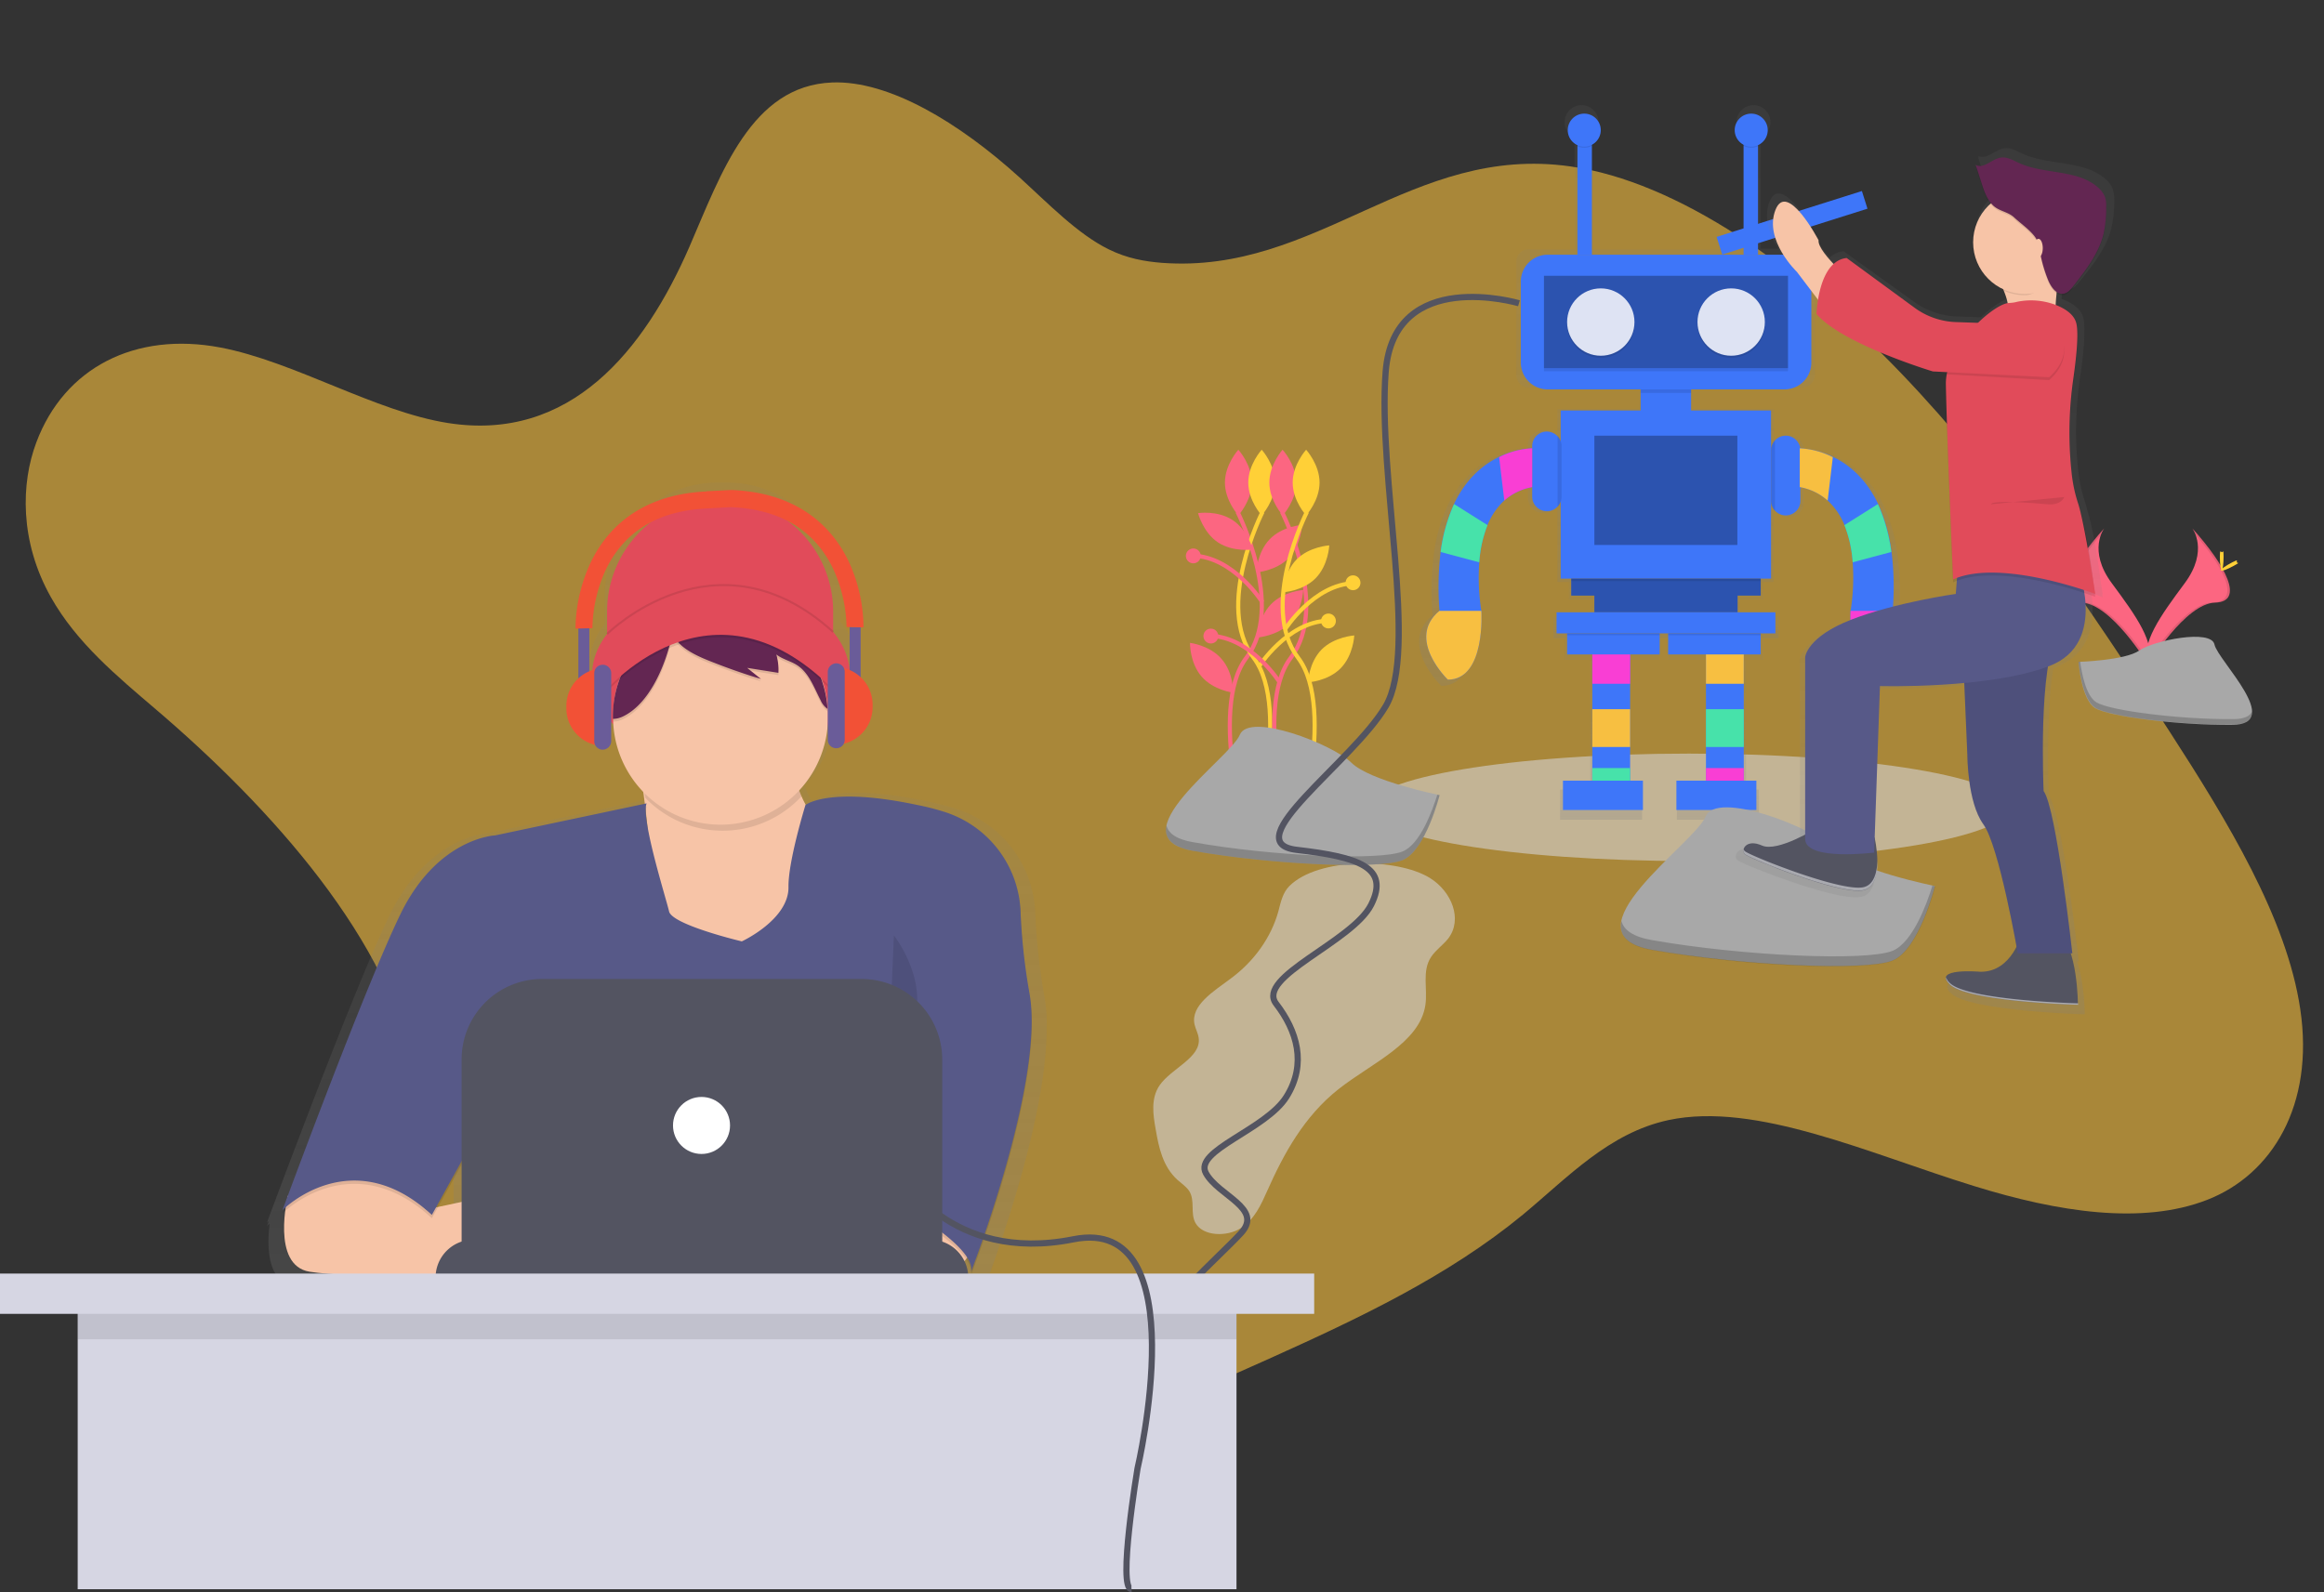 <svg viewBox="0 0 1124.7 770.8" xmlns="http://www.w3.org/2000/svg" xmlns:xlink="http://www.w3.org/1999/xlink"><rect x="0" y="0" width="1124.7" height="770.8" fill="#333333" stroke="none"/><linearGradient id="a" gradientTransform="translate(0 -72)" gradientUnits="userSpaceOnUse" x1="806.25" x2="806.25" y1="380.9" y2="353.7"><stop offset="0" stop-color="#808080" stop-opacity=".25"/><stop offset=".54" stop-color="#808080" stop-opacity=".12"/><stop offset="1" stop-color="#808080" stop-opacity=".1"/></linearGradient><linearGradient id="b" gradientTransform="translate(-37.66 -137.37)" x1="843.76" x2="843.76" xlink:href="#a" y1="469.37" y2="188.17"/><linearGradient id="c" x1="779.05" x2="779.05" xlink:href="#a" y1="468.8" y2="380.9"/><linearGradient id="d" x1="830.3" x2="830.3" xlink:href="#a" y1="468.8" y2="380.9"/><linearGradient id="e" gradientTransform="translate(-37.66 -137.37)" x1="969.27" x2="969.27" xlink:href="#a" y1="628.37" y2="209.09"/><linearGradient id="f" gradientTransform="translate(-37.66 -137.37)" x1="355.54" x2="355.54" xlink:href="#a" y1="763.57" y2="370.97"/><path d="m201.13 521.45c-11.08-65.59-70.53-131-125.77-178.13-18.5-15.82-38.36-32.18-50.77-54.32-15.16-27-14.46-55.1-7-74.87 13.55-36.13 47.81-53.74 89.07-45.91 35.72 6.8 74.82 31 110.13 36.55 59.19 9.34 95-35.09 116.86-85.32 15.42-35.63 29.93-78 69.05-79.52 27.51-1.07 61.42 19.41 90.67 45.92 14.07 12.8 28.14 27.44 43.15 34.83 9 4.45 17.57 5.9 25.81 6.56 75.19 5.61 120.82-57.62 197.6-46.69 52 7.36 110.7 48.57 160 100s90.66 112.61 130.07 173.62c28 43.32 56.73 90.4 63.22 134.39 6.91 46.46-13.72 80.07-45.09 92.27s-72 5.94-112.61-6.64c-50.82-15.66-105.5-41-148-32-28.92 6.2-48.8 27.79-70.48 45.76-36.36 29.94-79.55 50.27-122.86 69.77-41.54 18.72-83.77 36.85-132.5 41.62-34.45 3.33-72-8-107.65-9.35-23.28-.83-42 7.57-66.74 3-30.37-5.66-68.67-25.66-89.92-65.59-20.24-38.05-10.37-71.16-16.24-105.95z" fill="#f9c03f" opacity=".6"/><path d="m624 428.9c-3.4 3.4-4.2 8.1-5.4 12.5-3.5 12.4-11.6 23.9-23 32.3-8.3 6.2-19.5 13-17.5 22.2.5 2.2 1.7 4.3 2 6.5 1.4 9.6-13.3 14.7-19 23.1-4.2 6.3-3.1 14-1.8 21.2 1.5 8.7 3.4 18 10.6 24.5 1.9 1.7 4.2 3.2 5.6 5.3 3 4.7.4 10.8 3.1 15.6 3.7 6.4 15.2 6.7 21.9 2.4s9.8-11.4 12.8-18.1c8-18 17.9-36.1 34.5-49.2 16-12.6 39.2-22.3 42-40.6 1.2-7.8-1.8-16.5 2.8-23.4 2.2-3.3 5.7-5.7 8.2-8.8 7.2-9.3 1.8-22.8-8.8-29.4-16.1-9.9-54-10-68 3.9z" fill="#dee3f3" opacity=".5"/><ellipse cx="817.4" cy="390.8" fill="#dee3f3" opacity=".5" rx="155" ry="26"/><path d="m841.8 290.1h11.5v-7.1-1.3h-94.1v1.3 7.1h11.5v8.4h-18.9v10.4h108.9v-10.4h-18.9z" fill="url(#a)"/><path d="m918.9 297.8a143.4 143.4 0 0 0 -.6-29.3 82 82 0 0 0 -6.7-23.8c-6.1-12.7-14.7-19.6-22.3-23.3a40.42 40.42 0 0 0 -16.3-4.4 7.33 7.33 0 0 0 -8.3-6.2 7.43 7.43 0 0 0 -6.2 6.2v-19h-39.8v-10.5h53.5a6.12 6.12 0 0 0 6.1-6.1v-54.9a6.12 6.12 0 0 0 -6.1-6.1h-20.2v-53.9a8.13 8.13 0 0 0 4.8-7.4v-.4a8.21 8.21 0 0 0 -16.4 0v.4a8.25 8.25 0 0 0 4.3 7.2v54.3h-75.4v-54.3a8.06 8.06 0 0 0 4.3-7.2v-.4a8.21 8.21 0 0 0 -16.4 0v.4a8.13 8.13 0 0 0 4.8 7.4v54.1h-22.1a6.12 6.12 0 0 0 -6.1 6.1v54.8a6.12 6.12 0 0 0 6.1 6.1h53.6v10.4h-39.8v15.4a6.33 6.33 0 0 0 -1.6-2.6l-.2-.2a7.3 7.3 0 0 0 -10.4 0 6.79 6.79 0 0 0 -2.1 5.2v1a39.47 39.47 0 0 0 -16.5 4.5c-7.6 3.8-16.2 10.6-22.3 23.4a79 79 0 0 0 -6.7 23.8 143.4 143.4 0 0 0 -.6 29.3c-16.8 13.9 4.2 34.2 4.2 34.2 17.2 0 16.8-28.6 16.7-33.5h.1a4.18 4.18 0 0 0 -.1-.7 108.82 108.82 0 0 1 -1-24.2 61.33 61.33 0 0 1 4.1-18.5 31.61 31.61 0 0 1 8.3-12.1 27.85 27.85 0 0 1 13.9-6.7v4.7a7.28 7.28 0 0 0 14.2 2.3v38.4h104.6v-37.6a7.18 7.18 0 0 0 1.9 3.9l.2.2a7.3 7.3 0 0 0 10.4 0 6.79 6.79 0 0 0 2.1-5.2v-6.7a27.57 27.57 0 0 1 13.6 6.6 33.58 33.58 0 0 1 8.3 12.1 62 62 0 0 1 4.1 18.6 108.82 108.82 0 0 1 -1 24.2 4.18 4.18 0 0 0 -.1.7h.1c-.2 4.9-.6 33.5 16.7 33.5.1-.1 21.1-20.3 4.3-34.2z" fill="url(#b)"/><path d="m757.1 309.9v9.5h12.5v14.6 12.6 18.8 10.5 6.3h-14.6v14.6h39.7v-14.6h-6.2v-6.3-10.5-18.8-12.6-14.6h14.6v-9.5-1h-46z" fill="url(#c)"/><path d="m807.3 309.9v9.5h18.8v14.6 12.6 18.8 10.5 6.3h-14.6v14.6h39.7v-14.6h-6.2v-6.3-10.5-18.8-12.6-14.6h8.3v-9.5-1h-46z" fill="url(#d)"/><path d="m749 123.3h114.6a13 13 0 0 1 13 13v39.2a13 13 0 0 1 -13 13h-114.6a13 13 0 0 1 -13-13v-39.2a13 13 0 0 1 13-13z" fill="#3e76f9"/><path d="m747.2 178.5h118.1v1.2h-118.1z" opacity=".1"/><path d="m747.2 133.5h118.1v44.8h-118.1z" opacity=".3"/><circle cx="774.7" cy="156.9" opacity=".1" r="16.3"/><circle cx="774.7" cy="155.9" fill="#dee3f3" r="16.3"/><circle cx="837.8" cy="156.9" opacity=".1" r="16.3"/><circle cx="837.8" cy="155.9" fill="#dee3f3" r="16.3"/><g fill="#3e76f9"><path d="m794 188.5h24.4v14.3h-24.4z"/><path d="m755.3 198.7h101.8v81.4h-101.8z"/><path d="m852.1 280.1v8.2h-11.2v8.1h-69.3v-8.1h-11.2v-8.2z"/></g><path d="m852.1 280.1v8.2h-11.2v8.1h-69.3v-8.1h-11.2v-8.2z" opacity=".3"/><g fill="#3e76f9"><path d="m753.3 296.4h105.9v10.2h-105.9z"/><path d="m758.4 306.6h44.8v10.2h-44.8z"/><path d="m807.3 306.6h44.8v10.2h-44.8z"/><path d="m756.4 377.9h38.7v14.2h-38.7z"/><path d="m770.6 331.1v12.2 18.3 10.2 6.1h18.3v-6.1-10.2-18.3-12.2-14.3h-18.3z"/><path d="m825.6 316.8v14.3 12.2 18.3 10.2 6.1h18.3v-6.1-10.2-18.3-12.2-14.3z"/><path d="m811.3 377.9h38.7v14.2h-38.7z"/><path d="m755.7 216v24.9a7.11 7.11 0 0 1 -14.2-.5v-24.4a7.07 7.07 0 0 1 12.1-5l.2.2a7 7 0 0 1 1.9 4.3z"/><path d="m871.3 218v24.4a7.07 7.07 0 0 1 -12.1 5l-.2-.2a7.08 7.08 0 0 1 -1.9-4.8v-24.4a7.1 7.1 0 0 1 14.2 0z"/><path d="m741.5 217v18.8a27.51 27.51 0 0 0 -13.5 6.5 33.21 33.21 0 0 0 -8.1 11.8 58.74 58.74 0 0 0 -4 18 103.17 103.17 0 0 0 1.1 24.2h-20.3a142.54 142.54 0 0 1 .5-29.2 81.86 81.86 0 0 1 6.5-23.2c5.9-12.4 14.3-19.1 21.7-22.7a42.67 42.67 0 0 1 16.1-4.2z"/><path d="m700.7 329s-20.5-19.7-4.1-33.3h20.3c0 .1 2.2 33.3-16.2 33.3z"/></g><path d="m700.7 329s-20.5-19.7-4.1-33.3h20.3c0 .1 2.2 33.3-16.2 33.3z" fill="#f7bf41"/><path d="m771.6 210.9h69.2v52.9h-69.2z" opacity=".3"/><path d="m770.6 316.8h18.3v14.2h-18.3z" fill="#f93ed4"/><path d="m770.6 343.3h18.3v18.3h-18.3z" fill="#f7bf41"/><path d="m770.6 371.8h18.3v6.1h-18.3z" fill="#47e2aa"/><path d="m825.6 316.8h18.3v14.2h-18.3z" fill="#f7bf41"/><path d="m825.6 343.3h18.3v18.3h-18.3z" fill="#47e2aa"/><path d="m825.6 371.8h18.3v6.1h-18.3z" fill="#f93ed4"/><path d="m741.5 217v18.8a27.51 27.51 0 0 0 -13.5 6.5l-2.5-21a40.1 40.1 0 0 1 16-4.3z" fill="#f93ed4"/><path d="m719.9 254.2a58.74 58.74 0 0 0 -4 18l-18.7-5a81.86 81.86 0 0 1 6.5-23.2z" fill="#47e2aa"/><path d="m871 217v18.8a27.51 27.51 0 0 1 13.5 6.5 33.21 33.21 0 0 1 8.1 11.8 58.74 58.74 0 0 1 4 18 103.17 103.17 0 0 1 -1.1 24.2h20.4a135.79 135.79 0 0 0 -.5-29.2 81.86 81.86 0 0 0 -6.5-23.2c-5.9-12.4-14.3-19.1-21.7-22.7a43.66 43.66 0 0 0 -16.2-4.2z" fill="#3e76f9"/><path d="m911.8 329s20.5-19.7 4.1-33.3h-20.3c0 .1-2.2 33.3 16.2 33.3z" fill="#3e76f9"/><path d="m911.8 329s20.5-19.7 4.1-33.3h-20.3c0 .1-2.2 33.3 16.2 33.3z" fill="#f93ed4"/><path d="m871 217v18.8a27.51 27.51 0 0 1 13.5 6.5l2.5-21a40.1 40.1 0 0 0 -16-4.3z" fill="#f7bf41"/><path d="m892.6 254.2a58.74 58.74 0 0 1 4 18l18.7-5a81.86 81.86 0 0 0 -6.5-23.2z" fill="#47e2aa"/><path d="m794 188.5h24.4v1.7h-24.4z" opacity=".1"/><path d="m859 213.2v34.1a7.08 7.08 0 0 1 -1.9-4.8v-24.5a6.64 6.64 0 0 1 1.9-4.8z" opacity=".1"/><path d="m755.7 215.4v25.6a7 7 0 0 1 -1.9 4.3v-34.2a7 7 0 0 1 1.9 4.3z" opacity=".1"/><path d="m760.4 280.1h91.6v1.2h-91.6z" opacity=".1"/><path d="m758.4 306.6h44.8v.9h-44.8z" opacity=".1"/><path d="m807.3 306.6h44.8v.9h-44.8z" opacity=".1"/><path d="m763.4 63h7v60.3h-7z" fill="#3e76f9"/><path d="m843.8 63h7v60.3h-7z" fill="#3e76f9"/><circle cx="766.7" cy="63.5" opacity=".1" r="8"/><circle cx="766.7" cy="63" fill="#3e76f9" r="8"/><circle cx="847.5" cy="63.5" opacity=".1" r="8"/><circle cx="847.5" cy="63" fill="#3e76f9" r="8"/><path d="m598.9 247.8s23.3 45.7 4.3 70.6 1.7 93 1.7 93" fill="none" stroke="#fc6681" stroke-miterlimit="10" stroke-width="2"/><path d="m605.8 233.6c0 8.8-6.5 15.9-6.5 15.9s-6.5-7.1-6.5-15.9 6.5-15.9 6.5-15.9 6.5 7.1 6.5 15.9z" fill="#fc6681"/><path d="m611 247.8s-23.3 45.7-4.3 70.6-1.7 93-1.7 93" fill="none" stroke="#ffd037" stroke-miterlimit="10" stroke-width="2"/><path d="m604.1 233.6c0 8.8 6.5 15.9 6.5 15.9s6.5-7.1 6.5-15.9-6.5-15.9-6.5-15.9-6.5 7.1-6.5 15.9z" fill="#ffd037"/><path d="m620.4 247.8s23.3 45.7 4.3 70.6 1.7 93 1.7 93" fill="none" stroke="#fc6681" stroke-miterlimit="10" stroke-width="2"/><g fill="#fc6681"><path d="m627.3 233.6c0 8.8-6.5 15.9-6.5 15.9s-6.5-7.1-6.5-15.9 6.4-15.9 6.4-15.9 6.6 7.1 6.6 15.9z"/><path d="m623.7 270.1c-6.1 6.3-15.7 7-15.7 7s.3-9.6 6.4-16 15.7-7 15.7-7-.3 9.7-6.4 16z"/><path d="m624.3 301.6c-6.1 6.3-15.7 7-15.7 7s.3-9.6 6.4-16 15.7-7 15.7-7-.3 9.7-6.4 16z"/><path d="m591.2 319c5.8 6.6 5.6 16.3 5.6 16.3s-9.5-1.1-15.3-7.8-5.6-16.3-5.6-16.3 9.6 1.1 15.3 7.8z"/><path d="m596.6 251.8c7.3 4.9 9.7 14.2 9.7 14.2s-9.5 1.4-16.8-3.4-9.7-14.2-9.7-14.2 9.4-1.5 16.8 3.4z"/></g><path d="m632.5 247.8s-23.3 45.7-4.3 70.6-1.7 93-1.7 93" fill="none" stroke="#ffd037" stroke-miterlimit="10" stroke-width="2"/><g fill="#ffd037"><path d="m625.6 233.6c0 8.8 6.5 15.9 6.5 15.9s6.5-7.1 6.5-15.9-6.5-15.9-6.5-15.9-6.5 7.1-6.5 15.9z"/><path d="m627.5 270.8c-6.2 6.3-6.6 15.9-6.6 15.9s9.6-.5 15.8-6.8 6.6-15.9 6.6-15.9-9.7.6-15.8 6.8z"/><path d="m639.6 314.4c-6.2 6.3-6.6 15.9-6.6 15.9s9.6-.5 15.8-6.8 6.6-15.9 6.6-15.9-9.6.6-15.8 6.8z"/></g><g fill="none" stroke-miterlimit="10" stroke-width="2"><path d="m621.8 304.8s14-22.1 33.7-22.5" stroke="#ffd037"/><path d="m610.9 291.5s-14-22.1-33.7-22.5" stroke="#fc6681"/><path d="m609 323s14-22.1 33.7-22.5" stroke="#ffd037"/></g><circle cx="654.8" cy="282.1" fill="#ffd037" r="3.6"/><circle cx="577.5" cy="269.1" fill="#fc6681" r="3.6"/><path d="m619.3 330.3s-14-22.1-33.7-22.5" fill="none" stroke="#fc6681" stroke-miterlimit="10" stroke-width="2"/><circle cx="586" cy="307.9" fill="#fc6681" r="3.6"/><circle cx="642.9" cy="300.6" fill="#ffd037" r="3.6"/><path d="m696.7 384.9s-33.7-6.8-42.7-15.7-49.5-24.7-54-13.5-60.7 49.5-22.5 56.2 90 9 101.2 4.5 18-31.5 18-31.5z" fill="#a8a8a8"/><path d="m577.5 407.7c38.2 6.8 90 9 101.2 4.5 8.6-3.4 14.5-19.9 16.9-27.5l1.1.2s-6.8 27-18 31.5-63 2.2-101.2-4.5c-11-2-14.2-6.5-13-12.3 1 3.8 4.8 6.7 13 8.1z" opacity=".2"/><path d="m1061 255.8s8.1 10.6-3.7 26.5-21.6 29.4-17.6 39.4c0 0 17.8-29.6 32.3-30s5-18.1-11-35.9z" fill="#fc6681"/><path d="m1061 255.8a12.89 12.89 0 0 1 1.7 3.3c14.2 16.6 21.7 32.1 8.1 32.5-12.7.4-27.9 23-31.5 28.8.1.4.3.9.4 1.3 0 0 17.8-29.6 32.3-30s5-18.1-11-35.9z" opacity=".1"/><path d="m1076.1 269.3c0 3.7-.4 6.7-.9 6.7s-.9-3-.9-6.7.5-2 1-2 .8-1.7.8 2z" fill="#ffd037"/><path d="m1081.2 273.8c-3.3 1.8-6.1 2.9-6.4 2.4s2.2-2.3 5.5-4 2-.5 2.2 0 2-.2-1.3 1.6z" fill="#ffd037"/><path d="m1018.3 255.8s-8.1 10.6 3.7 26.5 21.5 29.4 17.6 39.4c0 0-17.8-29.6-32.3-30s-4.9-18.1 11-35.9z" fill="#fc6681"/><path d="m1018.3 255.8a12.89 12.89 0 0 0 -1.7 3.3c-14.2 16.6-21.7 32.1-8.1 32.5 12.7.4 27.9 23 31.5 28.8-.1.4-.3.9-.4 1.3 0 0-17.8-29.6-32.3-30s-4.9-18.1 11-35.9z" opacity=".1"/><path d="m1003.3 269.3c0 3.7.4 6.7.9 6.7s.9-3 .9-6.7-.5-2-1-2-.8-1.7-.8 2z" fill="#ffd037"/><path d="m998.2 273.8c3.3 1.8 6.1 2.9 6.4 2.4s-2.2-2.3-5.5-4-2-.5-2.2 0-2-.2 1.3 1.6z" fill="#ffd037"/><path d="m1005.9 320.4s22.6-.7 29.4-5.5 34.8-10.6 36.4-2.9 34 38.7 8.4 38.9-59.3-4-66.1-8.1-8.1-22.4-8.1-22.4z" fill="#a8a8a8"/><path d="m1080.7 348.1c-25.5.2-59.3-4-66.1-8.1-5.2-3.1-7.2-14.5-7.9-19.7h-.8s1.4 18.2 8.2 22.4 40.6 8.3 66.1 8.1c7.4-.1 9.9-2.7 9.8-6.6-1 2.4-3.8 3.9-9.3 3.9z" opacity=".2"/><path d="m833.99 105.41h74v9h-74z" fill="#3e76f9" transform="matrix(.95 -.3 .3 .95 6.85 264.73)"/><path d="m936.4 428.9s-38.7-7.7-49-18.1-56.8-28.4-62-15.5-69.7 56.8-25.8 64.5 103.3 10.3 116.2 5.2 20.6-36.1 20.6-36.1z" fill="#a8a8a8"/><path d="m799.6 455.1c43.9 7.7 103.3 10.3 116.2 5.2 9.8-3.9 16.7-22.8 19.4-31.6l1.3.3s-7.7 31-20.7 36.1-72.3 2.6-116.2-5.2c-12.7-2.2-16.3-7.5-14.9-14.1 1.1 4.3 5.5 7.7 14.9 9.3z" opacity=".2"/><path d="m1022.4 91.3a11.63 11.63 0 0 0 -3.2-4.4c-10.4-9.5-27.2-6.6-40.1-12.4-3-1.3-6-3.2-9.2-2.7-4.5.7-8.7 5.8-12.6 3.6l.3.9-.3-.1 2.9 8.8c1.1 3.4 2.3 6.9 4.4 9.7a25.32 25.32 0 0 0 -2.4 35.7 25.82 25.82 0 0 0 8.6 6.4l.4.9.4.2a26.93 26.93 0 0 1 1.9 6.1c-3.3.5-9.2 4.2-14.9 9.6l-11.5-.4a37.23 37.23 0 0 1 -20.6-7l-34.3-24.6a12 12 0 0 0 -6.6 2.9c-4.3-4.4-7.9-9.1-7.6-11.8 0 0-16-29.8-21.7-14.9s10.9 30.6 10.9 30.6l10.6 13.7a58.21 58.21 0 0 0 -.8 7.3c13 14.9 58.7 28.4 58.7 28.4l7.1.3v.4a22.11 22.11 0 0 0 -.6 5.7v1.5c.4 23.8 3.6 96.6 3.6 96.6.6-.3 1.3-.5 2-.8l-.5 6.5s-30.4 4.3-52.9 12.8-23.3 18.2-23.3 18.2v87.8c-6.4 3.3-16.5 7.6-21.7 5.3-5.6-2.5-8.7-.4-9.3 1.8a2.85 2.85 0 0 0 0 1.3 1.42 1.42 0 0 0 .2.6 1 1 0 0 0 .4.5c2.2 2.1 49.3 20.6 60.2 17.8l1-.3.3-.1.6-.3a.77.77 0 0 0 .3-.2 2.19 2.19 0 0 1 .5-.3c.2-.1.2-.2.3-.3s.3-.2.4-.4.2-.2.3-.3.2-.3.4-.4.2-.2.2-.3.2-.3.3-.5l.2-.4a2.19 2.19 0 0 1 .3-.5c.1-.1.1-.2.2-.4a1.42 1.42 0 0 0 .2-.6l.1-.4a1.45 1.45 0 0 0 .2-.7l.1-.4c.1-.2.1-.5.2-.7l.1-.3c.1-.3.1-.5.2-.8v-.3c0-.3.1-.6.1-.9v-.3c0-.3.1-.6.1-.9v-.2a3.4 3.4 0 0 1 .1-1v-1.3a59.33 59.33 0 0 0 -1.4-12.6l2.6-74.8c14.3.2 28.6-.3 42.8-1.5l1.6 35.7s0 23.5 8 34.1c6.8 9.1 14.7 49.5 16.8 60.9-2.9 5.6-8.5 12.5-18.3 12.3 0 0-18.4-1.6-17.3 3.5 0 .1.1.3.1.4.1.1.1.3.2.4a.76.76 0 0 1 .2.4l.1.1a1.76 1.76 0 0 0 .4.5l.4.4.1.1.5.5c9.4 8.5 64.5 10 64.5 10v-.4c0-2.5-.4-15.4-3.7-25.2h.8s-8-71.8-14.5-80.3c0 0-1.7-37.8 2.2-61.6l.7-.3c18.3-6.8 19.6-23.6 17.7-36 3.5 1.1 5.5 1.9 5.5 1.9s-.1-.5-.2-1.5l.2.1s-.3-2.3-.9-5.8c-1.3-9.7-3.8-26.6-6.5-34.6a37.21 37.21 0 0 0 -1.2-4.4 73.62 73.62 0 0 1 -3.2-14.8 182.47 182.47 0 0 1 -1.1-19.6 189.91 189.91 0 0 1 2-26.1c1.1-7.6 2.1-16.1 2-22.1a31.8 31.8 0 0 0 -.4-6.2c-1-4.4-5.2-7.3-9.7-9.1l-.9-.3c.1-1.7.2-3.6.4-5.6a5.35 5.35 0 0 0 3.7.8c1.9-.4 3.3-2 4.5-3.5 6.4-7.9 13-16.1 15.5-25.9a60.13 60.13 0 0 0 1.4-13.3v-.7a21 21 0 0 0 -.8-5.2z" fill="url(#e)"/><path d="m963.9 129.8s9.7 14.6 7.7 21.6 22.9 2.8 22.9 2.8.7-27.1 5.6-33.4-36.2 9-36.2 9z" fill="#f7c4a7"/><path d="m899.6 139.2s-20.2-16.7-19.5-22.9c0 0-15.3-29.2-20.9-14.6s10.4 29.9 10.4 29.9l19.5 25.7z" fill="#f7c4a7"/><path d="m879.1 400.9s-18.8 11.8-26.4 8.4-10.4 2.1-8.3 4.2 47.3 20.2 57.7 17.4 5.1-25.5 5.1-25.5z" fill="#535461"/><path d="m978.5 451.6s-4.5 19.1-20.2 18.8c0 0-23.6-2.1-14.6 6.3s61.9 9.7 61.9 9.7 0-28.5-9.7-34.8-17.4 0-17.4 0z" fill="#535461"/><path d="m950 316.8 2.1 48.7s0 22.9 7.7 33.4 16.7 62.6 16.7 62.6h26.4s-7.7-70.2-13.9-78.6c0 0-2.8-61.9 7-75.8z" fill="#575988"/><path d="m950 316.8 2.1 48.7s0 22.9 7.7 33.4 16.7 62.6 16.7 62.6h26.4s-7.7-70.2-13.9-78.6c0 0-2.8-61.9 7-75.8z" opacity=".1"/><path d="m1005 273s16 38.2-13.2 49.4-82 9.7-82 9.7l-2.8 80.6s-32.7 4.2-33.4-6.3v-88.3s.7-9.7 22.2-18.1 50.7-12.5 50.7-12.5l1.4-18.1z" fill="#575988"/><path d="m979.3 147a33.44 33.44 0 0 1 16.3 2.3c4.3 1.8 8.4 4.6 9.3 8.9 1.1 5.1-.1 16.6-1.5 26.4a182.45 182.45 0 0 0 -.8 46.1c.7 6.4 1.7 12 3.1 14.4 4.2 7.6 8.3 43.8 8.3 43.8s-45.9-17.4-68.8-7c0 0-3.1-71.3-3.5-94.5-.3-18 22.6-38.6 30.2-39.3 4.5-.3 3-.6 7.4-1.1z" opacity=".1"/><path d="m979.3 145.6a33.44 33.44 0 0 1 16.3 2.3c4.3 1.8 8.4 4.6 9.3 8.9 1.1 5.1-.1 16.6-1.5 26.4a182.45 182.45 0 0 0 -.8 46.1 71.12 71.12 0 0 0 3.1 14.4c3.1 9.4 8.3 43.8 8.3 43.8s-45.9-17.4-68.8-7c0 0-3.1-71.3-3.5-94.5-.3-18 22.6-38.6 30.2-39.3 4.5-.3 3-.6 7.4-1.1z" fill="#e14b5a"/><path d="m991.7 184-49.4-2.8s-3.1-24.2 4-23.9l48.8 1.7c.1 0 10.6 12.5-3.4 25z" opacity=".1"/><path d="m991.7 182.6-56.3-2.8s-43.8-13.2-56.3-27.8c0 0 .7-25.7 14.6-27.1l32.9 24.1a35.83 35.83 0 0 0 19.7 6.9l48.8 1.7c.1 0 10.6 12.5-3.4 25z" fill="#e14b5a"/><path d="m994.2 132.9c.8-6.6 3.8-8.8 5.9-11.5 4.9-6.3-36.2 9-36.2 9a72 72 0 0 1 5.5 10.2 25 25 0 0 0 10.4 2.3c6.2.1 10.1-6.4 14.4-10z" opacity=".1"/><circle cx="979.9" cy="117.3" fill="#f7c4a7" r="25"/><path d="m964.1 99.7c-2.7-2.9-4-6.8-5.2-10.6l-2.8-8.6c3.8 2.2 7.8-2.8 12.1-3.5 3.1-.5 6 1.3 8.9 2.6 12.4 5.7 28.5 2.9 38.5 12.1a11.83 11.83 0 0 1 3.1 4.3 13.48 13.48 0 0 1 .6 4.9 57.67 57.67 0 0 1 -1.3 13.1c-2.4 9.6-8.7 17.6-14.8 25.4-1.2 1.5-2.5 3-4.3 3.4-3.6.8-6.3-3.1-7.7-6.5a67.89 67.89 0 0 1 -4-14 16.86 16.86 0 0 0 -1.7-5.8c-2.2-3.8-7.5-7.4-10.7-10.4s-7.7-3.1-10.7-6.4z" opacity=".1"/><path d="m964.1 99c-2.7-2.9-4-6.8-5.2-10.6l-2.8-8.6c3.8 2.2 7.8-2.8 12.1-3.5 3.1-.5 6 1.3 8.9 2.6 12.4 5.7 28.5 2.9 38.5 12.1a11.83 11.83 0 0 1 3.1 4.3 13.48 13.48 0 0 1 .6 4.9 57.67 57.67 0 0 1 -1.3 13.1c-2.4 9.6-8.7 17.6-14.8 25.4-1.2 1.5-2.5 3-4.3 3.4-3.6.8-6.3-3.1-7.7-6.5a67.89 67.89 0 0 1 -4-14 18.07 18.07 0 0 0 -1.7-5.9c-2.2-3.8-7.5-7.4-10.7-10.4s-7.7-3-10.7-6.3z" fill="#632652"/><ellipse cx="986.5" cy="120.1" fill="#f7c4a7" rx="2.1" ry="4.5"/><path d="m999 240.6s-1.4 4.2-8.3 3.5-27.1-2.1-27.1 0" opacity=".1"/><path d="m943.8 476a6.6 6.6 0 0 1 -2-2.9c-.2.9.4 2.1 2 3.6 9 8.3 61.9 9.7 61.9 9.7v-.7c-.4 0-52.9-1.4-61.9-9.7z" fill="#fff" opacity=".5"/><path d="m902.1 429.4c-10.4 2.8-55.6-15.3-57.7-17.4a2.07 2.07 0 0 1 -.6-1 2.63 2.63 0 0 0 .6 2.4c2.1 2.1 47.3 20.2 57.7 17.4 5.4-1.4 6.6-8.2 6.5-14.4-.2 5.8-1.6 11.7-6.5 13z" fill="#fff" opacity=".5"/><path d="m735.1 146.8s-60.5-17.9-64.5 33.1 16 135 0 162-73.1 66-43 69.5 45 8.5 36 26.5-56 35-46 48 15 29 5 45-45 26-39 37 28 17 17 29-42.9 39.3-30.4 39.2" fill="none" stroke="#535461" stroke-miterlimit="10" stroke-width="3"/><path d="m505.5 482.7a311.59 311.59 0 0 1 -4.5-41 55 55 0 0 0 -38.7-50.3c-4-1.2-8.3-2.4-13.1-3.4-42.1-9-54.9-1.1-56.4-.1a62.86 62.86 0 0 1 -3.2-7c-.1-.2-.1-.5-.2-.7a54.08 54.08 0 0 0 14.4-32.5c7-7.1 11.1-15.7 11.1-25 0-8-3-15.4-8.4-21.9v-12.5a54.71 54.71 0 0 0 -54.7-54.7h-4.4a54.71 54.71 0 0 0 -54.7 54.7v13.6a33.92 33.92 0 0 0 -7.6 20.9c0 9.1 3.9 17.5 10.7 24.5a53.36 53.36 0 0 0 15 33.5c.3 2 .6 4.3.9 6.6l-75.4 15.9s-29.1 1.2-47.8 39.8c-15.8 32.7-47.3 116.7-56.7 141.7-1.7 4.5-2.6 7.1-2.6 7.1s.3-.3.9-.8l-.9 2.4s.5-.5 1.3-1.2c-1.3 10.5-1.5 28.4 12.2 30.7 11.5 1.9 41.1 2.7 63.5 3h1.6c14.8.2 26.1.2 26.1.2v-.2h240.7v-2.5a17.94 17.94 0 0 0 -1.3-6.5l.3-.4a13.69 13.69 0 0 1 2.5 5.8c0 .2-.1.4-.1.6l.1-.4a6.73 6.73 0 0 1 -.1 2s30.9-79.5 30.5-127a68.35 68.35 0 0 0 -1-14.9zm-192.4-84.5a54 54 0 0 1 -.8-6.9v-.1c.3 2.3.5 4.6.8 7zm-93.6 170.8v19l-11.9 2.5z" fill="url(#f)"/><path d="m348.5 241.3a54.71 54.71 0 0 1 54.7 54.7v23.3h-109.4v-23.3a54.71 54.71 0 0 1 54.7-54.7z" fill="#e14b5a"/><ellipse cx="348.9" cy="327" fill="#e14b5a" rx="62.4" ry="42.9"/><g fill="#f7c4a7"><path d="m308.9 368.5s13 68.1 0 86.5 39.8 25.6 39.8 25.6l54.7-19.9 7.6-49s-33.3-18.8-26.4-56.6z"/><path d="m470.3 598s3.4 14.9-15.3 17.6a106.92 106.92 0 0 1 -33.4-.4l-4.1-37.5h43.6z"/><path d="m139.3 578.9s-8.3 33.6 10.5 36.7 87.6 3 87.6 3v-39.8l-31.2 6.7-29.3-28.1z"/></g><path d="m312.9 390.5-73.3 15.5s-27.9 1.1-45.9 38.3-57 143.1-57 143.1 33.3-33.7 72.3 2.3l26-47-5.7 74.6h201.6v-35.2s42.1 22.6 39 35.2c0 0 36-92.8 28.3-135a289.19 289.19 0 0 1 -4.3-39.5 52.82 52.82 0 0 0 -37.2-48.3 115.41 115.41 0 0 0 -12.6-3.2c-43.2-9.2-54.3 0-54.3 0s-8.4 27.2-8.2 39.6c.2 15.9-22.6 26.4-22.6 26.4s-33.7-8-35.2-14.5-13.6-44.7-10.9-52.3z" opacity=".1"/><path d="m312.9 388.9-73.3 15.5s-27.9 1.1-45.9 38.3-57 143.1-57 143.1 33.3-33.7 72.3 2.3l26-47-5.7 74.6h201.6v-35.2s42.1 22.6 39 35.2c0 0 36-92.8 28.3-135a289.19 289.19 0 0 1 -4.3-39.5 52.82 52.82 0 0 0 -37.2-48.3 115.41 115.41 0 0 0 -12.6-3.2c-43.2-9.2-54.3 0-54.3 0s-8.4 27.2-8.2 39.6c.2 15.9-22.6 26.4-22.6 26.4s-33.7-8-35.2-14.5-13.6-44.6-10.9-52.3z" fill="#575988"/><path d="m387.8 385.6a51.36 51.36 0 0 1 -2-27.2l-75.8 13.5s1.1 5.7 2.3 14.3a52 52 0 0 0 73.5 1.4z" opacity=".1"/><path d="m400.7 346.6a52 52 0 0 1 -104 1.2v-1.3a52.11 52.11 0 0 1 29.2-46.8c1.6-.8 3.2-1.4 4.8-2.1a53.17 53.17 0 0 1 26.8-2.5 51.83 51.83 0 0 1 43.1 47.9c.1 1.3.1 2.5.1 3.6z" fill="#f7c4a7"/><g opacity=".1"><path d="m330.5 299.1a39.58 39.58 0 0 0 -4.7 2.1 52 52 0 0 0 -29.2 46.8v1.3a11.16 11.16 0 0 0 4.7-1.1c12.7-5.9 20.3-24 23.3-36.7 1.1-4.7 2.1-9.8 5.9-12.4z"/><path d="m370.3 300.5a53.57 53.57 0 0 0 -12.9-4 16.68 16.68 0 0 1 9.3 5.8 21.21 21.21 0 0 1 2.8 5.1 52.38 52.38 0 0 0 -43.8.9c3.3 7.2 13.4 11.1 20.1 13.7q11.1 4.35 22.5 7.8l-6.7-5.4 15.1 2.4a26.79 26.79 0 0 0 -1-8.9c2.9 2.3 6.7 3.1 9.9 5.1 5.9 3.7 8.3 10.9 11.5 17a10.21 10.21 0 0 0 3.4 4.3 51.86 51.86 0 0 0 -30.2-43.8z"/></g><path d="m330.5 297.9a39.58 39.58 0 0 0 -4.7 2.1 52.2 52.2 0 0 0 -29.2 46.7v1.3a11.16 11.16 0 0 0 4.7-1.1c12.7-5.9 20.3-24 23.3-36.7 1.1-4.6 2.1-9.7 5.9-12.3z" fill="#632652"/><path d="m370.3 299.4a53.57 53.57 0 0 0 -12.9-4 16.68 16.68 0 0 1 9.3 5.8 21.21 21.21 0 0 1 2.8 5.1 52.38 52.38 0 0 0 -43.8.9c3.3 7.2 13.4 11.1 20.1 13.7q11.1 4.35 22.5 7.8l-6.7-5.4 15.1 2.4a26.79 26.79 0 0 0 -1-8.9c2.9 2.3 6.7 3.1 9.9 5.1 5.9 3.7 8.3 10.9 11.5 17a10.21 10.21 0 0 0 3.4 4.3 51.6 51.6 0 0 0 -30.2-43.8z" fill="#632652"/><path d="m290.7 338.1s53.6-66.6 115.5 0l-5.4-14.9s-29.1-42.5-49.7-33.3-40.9 15.7-40.9 15.7z" opacity=".1"/><path d="m290.7 336.9s53.6-66.6 115.5 0l-5.4-14.9s-29.1-42.5-49.7-33.3-40.9 15.7-40.9 15.7z" fill="#e14b5a"/><path d="m246.7 480.4s-11.5 30.6 4.6 58.2-14.1 39-14.1 39" opacity=".1"/><path d="m432.6 452.8s19.9 25.2 6.9 47.8-12.2 76.9-12.2 76.9" opacity=".1"/><path d="m229.1 600.1h221.1a18.42 18.42 0 0 1 18.4 18.4h-257.8a18.33 18.33 0 0 1 18.3-18.4z" fill="#535461"/><path d="m262.4 473.9h154.6a39.05 39.05 0 0 1 39 39v91.5h-232.6v-91.5a38.92 38.92 0 0 1 39-39z" fill="#535461"/><circle cx="339.5" cy="544.8" fill="#fff" r="13.8"/><path d="m293.8 306.9s52.6-52.6 109.4-1" fill="none" opacity=".1" stroke="#000" stroke-miterlimit="10"/><path d="m411.2 303.5h5.3v30h-5.3z" fill="#6a5c99"/><path d="m404.1 322.9a18.2 18.2 0 0 1 18.2 18.2v1.2a18.2 18.2 0 0 1 -18.2 18.2z" fill="#f25136"/><path d="m404.7 321.1a4.06 4.06 0 0 1 4.1 4.1v32.9a4.06 4.06 0 0 1 -4.1 4.1 4.06 4.06 0 0 1 -4.1-4.1v-32.9a4.19 4.19 0 0 1 4.1-4.1z" fill="#6a5c99"/><path d="m279.9 304.1h5.3v30h-5.3z" fill="#6a5c99"/><path d="m292.3 361.1a18.2 18.2 0 0 1 -18.2-18.2v-1.2a18.2 18.2 0 0 1 18.2-18.2z" fill="#f25136"/><path d="m291.7 362.9a4.06 4.06 0 0 1 -4.1-4.1v-32.9a4.06 4.06 0 0 1 4.1-4.1 4.06 4.06 0 0 1 4.1 4.1v32.9a4.19 4.19 0 0 1 -4.1 4.1z" fill="#6a5c99"/><path d="m410.6 271.5c-7.2-14.9-22.8-32.9-56.4-34.3h-.4l-11.9.6v.1c-33.4 1.5-48.9 19.5-56 34.3a77.73 77.73 0 0 0 -7.4 32.1l4.1-.1 4.1-.1a70.43 70.43 0 0 1 6.6-28.6c9.1-18.6 25.7-28.5 49.6-29.4l10.5-.6c23.8.9 40.5 10.8 49.6 29.4a70.92 70.92 0 0 1 6.7 28.6l4.1.1 4.1.1a77.37 77.37 0 0 0 -7.3-32.2z" fill="#f25136"/><path d="m37.6 618.7h560.8v150.6h-560.8z" fill="#d6d6e3"/><path d="m37.6 628.8h560.8v19.5h-560.8z" opacity=".1"/><path d="m0 616.5h636v19.5h-636z" fill="#d6d6e3"/><path d="m435.5 567.9s24 44 84 32 31 111 31 111-9.8 58.7-2.9 58.3" fill="none" stroke="#535461" stroke-miterlimit="10" stroke-width="3"/></svg>